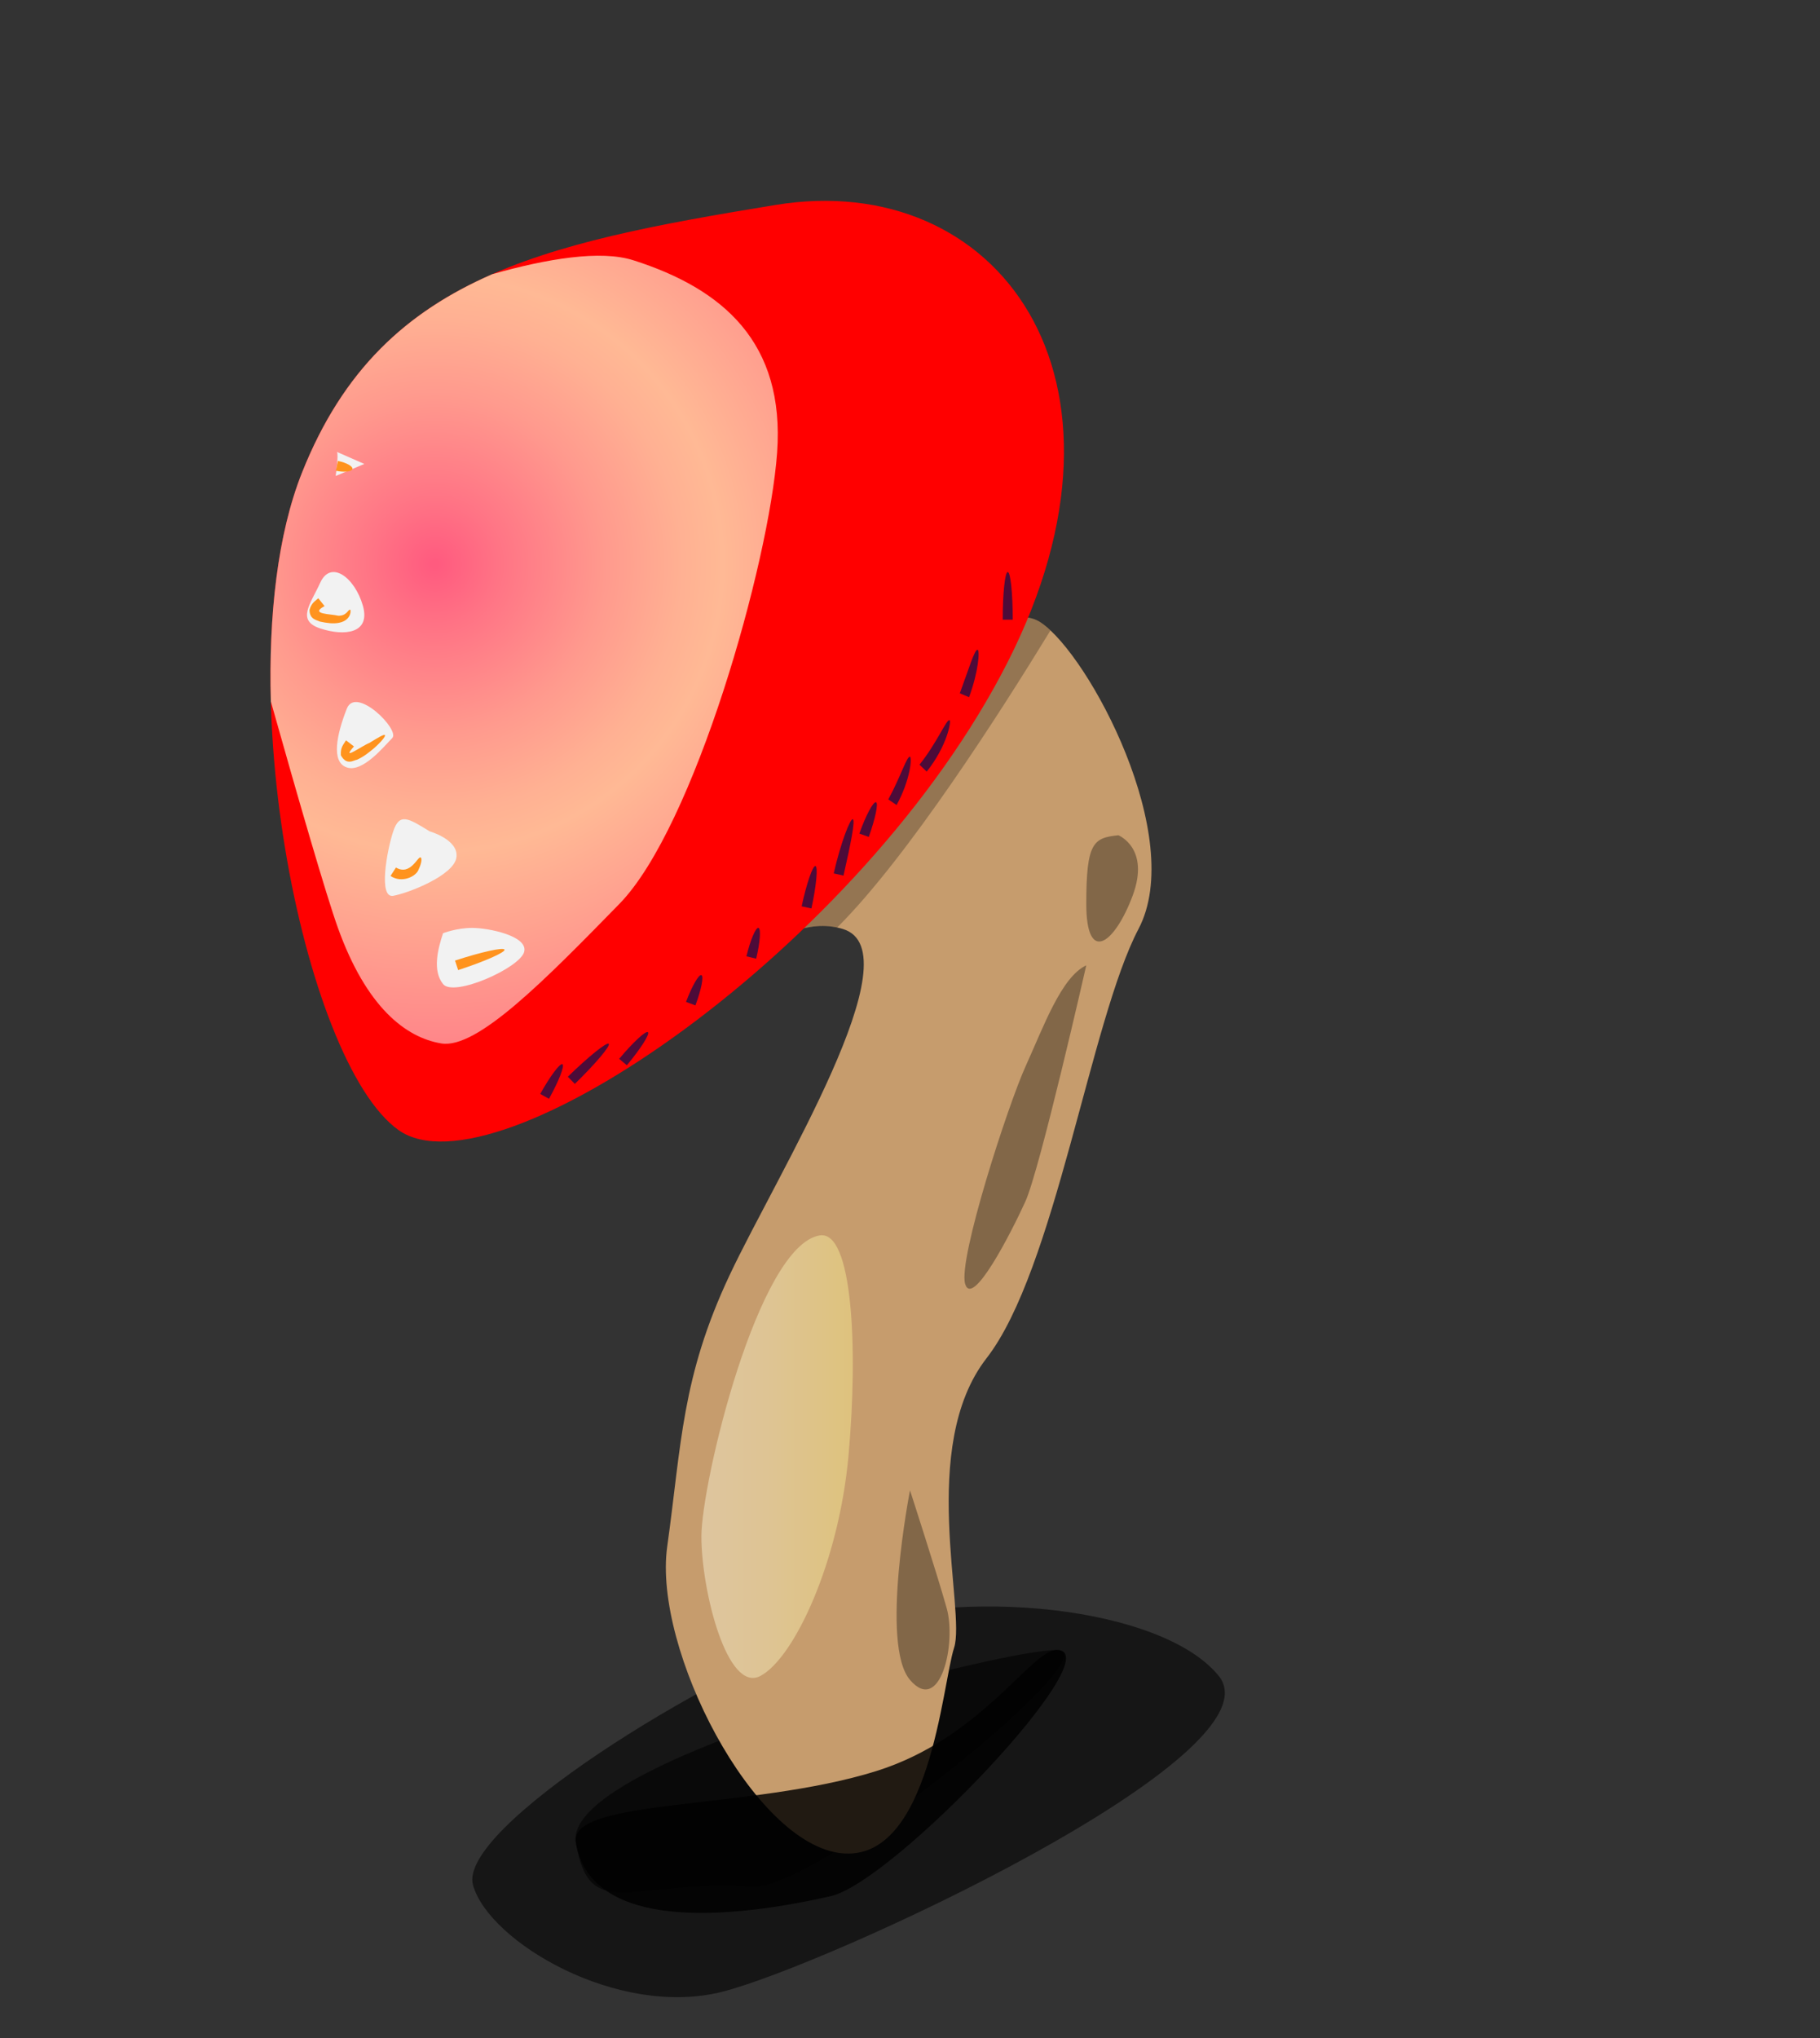 <?xml version="1.0" encoding="utf-8"?>
<!-- Generator: Adobe Illustrator 14.0.0, SVG Export Plug-In . SVG Version: 6.00 Build 43363)  -->
<!DOCTYPE svg PUBLIC "-//W3C//DTD SVG 1.1//EN" "http://www.w3.org/Graphics/SVG/1.1/DTD/svg11.dtd">
<svg version="1.1" id="Layer_2" xmlns:x="http://ns.adobe.com/Extensibility/1.0/" xmlns:i="http://ns.adobe.com/AdobeIllustrator/10.0/" xmlns:graph="http://ns.adobe.com/Graphs/1.0/"
	 xmlns="http://www.w3.org/2000/svg" xmlns:xlink="http://www.w3.org/1999/xlink" x="0px" y="0px" width="340.483px"
	 height="381.095px" viewBox="0 0 340.483 381.095" enable-background="new 0 0 340.483 381.095" xml:space="preserve">
<rect x="0" y="0" width="340.483" height="381.095" fill="#333333" stroke="none"/>
<path opacity="0.57" d="M227.989,313.356c-10.513-12.929-47.996-16.977-71.997-8.577s-70.497,37.12-67.497,47.718
	s26.999,24.816,46.498,19.957S239.989,328.114,227.989,313.356z"/>
<path opacity="0.57" d="M140.729,352.754c-22.744-1.441-30.425,7.059-32.998-8.231c-1.396-8.298,22.134-18.227,45.626-25.555
	c19.797-6.176,39.568-10.505,44.37-10.455C208.226,308.623,152.87,353.523,140.729,352.754z"/>
<path fill="#C69C6D" d="M118.495,162.881c0,0,25.499-21.557,37.498-25.449s29.764-27.108,38.764-21.001s27.233,40.167,18.233,57.271
	s-15.594,63.756-28.438,80.272s-3.811,47.193-6.061,54.125s-4.5,40.056-20.999,38.43s-35.344-38.183-32.671-57.34
	s2.673-31.65,11.672-50.757s34.872-60.567,21.186-64.73S134.994,190.829,118.495,162.881z"/>
<path opacity="0.83" d="M155.391,354.551c-22.863,5.168-45.087,5.262-47.661-10.028c-1.396-8.298,32.663-6.021,56.155-13.35
	c19.797-6.176,29.039-22.71,33.841-22.66C208.226,308.623,167.257,351.869,155.391,354.551z"/>
<path opacity="0.25" d="M194.756,116.431c-9-6.107-26.764,17.108-38.764,21.001c-1.872,0.607-4.073,1.645-6.455,2.963
	l-22.761,33.249c11.252,9.986,19.174-2.503,29.842-0.214c13.223-13.177,30.547-40.239,39.904-55.555
	C195.905,117.294,195.313,116.808,194.756,116.431z"/>
<path fill="#FF0000" d="M145.113,38.318c-44.725,7.31-74.142,13.736-88.608,50.033s0,110.189,18.083,122.973
	c18.083,12.783,86.799-34.116,113.925-87.521C215.638,70.397,186.48,31.557,145.113,38.318z"/>
<path opacity="0.34" d="M203.219,180.5c-4.667,2.167-8,11.5-11.333,18.833s-12.666,36.109-11.333,40.721s8.537-9.388,11.269-15.388
	S203.219,180.5,203.219,180.5z"/>
<path opacity="0.34" d="M170.242,278.667c0,0-5.645,28.859,0,35.448s8.734-6.78,6.855-13.447S170.242,278.667,170.242,278.667z"/>
<path opacity="0.34" d="M209.219,156.178c-4.667,0.489-6,1.322-6,12.822s5.331,7.428,8.667-1.5S209.219,156.178,209.219,156.178z"/>
<linearGradient id="SVGID_1_" gradientUnits="userSpaceOnUse" x1="131.215" y1="272.354" x2="159.541" y2="272.354">
	<stop  offset="0.006" style="stop-color:#FFFDE3"/>
	<stop  offset="0.449" style="stop-color:#FFFAC9"/>
	<stop  offset="1" style="stop-color:#FFF694"/>
</linearGradient>
<path opacity="0.42" fill="url(#SVGID_1_)" d="M153.357,231c-11.527,1.879-22.142,46.258-22.142,56.296s4.809,29.415,11.071,26.06
	s14.662-21.187,16.462-41.271S159.499,229.999,153.357,231z"/>
<radialGradient id="SVGID_2_" cx="81.389" cy="105.493" r="119.854" gradientUnits="userSpaceOnUse">
	<stop  offset="0.006" style="stop-color:#FF7BAC"/>
	<stop  offset="0.102" style="stop-color:#FF9DB4"/>
	<stop  offset="0.261" style="stop-color:#FFCFBF"/>
	<stop  offset="0.382" style="stop-color:#FFEEC6"/>
	<stop  offset="0.449" style="stop-color:#FFFAC9"/>
	<stop  offset="1" style="stop-color:#FF7BAC"/>
</radialGradient>
<path opacity="0.74" fill="url(#SVGID_2_)" d="M118.495,48.668c-6.164-1.966-16.203-0.292-26.42,2.605
	c-16.075,7.036-27.916,17.875-35.569,37.078c-4.597,11.533-6.269,26.862-5.835,42.819c5.258,18.649,10.359,36.249,12.546,42.33
	c5.333,14.832,12.667,20.501,19.333,21.604s19.333-11.77,33.333-26.104s28-63.665,29.496-84.332S135.215,54.001,118.495,48.668z"/>
<path fill="#F2F2F2" d="M59.885,109c-1.758,3.894-4.5,7,0,8.5s9.5,1,8-4.25S61.887,104.567,59.885,109z"/>
<path fill="#F2F2F2" d="M64.885,132.5c-1.889,4.789-3,10,0,11s7-4,8.5-5.5S66.594,128.169,64.885,132.5z"/>
<path fill="#F2F2F2" d="M80.385,155.449c-4-2.449-5.639-3.551-6.819,0s-2.819,12.551,0,12.051s11.319-3.8,11.819-7.15
	S80.385,155.449,80.385,155.449z"/>
<path fill="#F2F2F2" d="M82.885,174.5c-1,3-2,7,0,9.5s14.34-3,15.17-6s-6.725-4.5-9.697-4.5S82.885,174.5,82.885,174.5z"/>
<path fill="#F2F2F2" d="M63.029,84.5c0.356,0.5-0.233,4.5-0.233,4.5l5.361-2.25L63.029,84.5z"/>
<g>
	<g>
		<g>
			<path fill="#FF931E" d="M85.126,179.609c4.951-1.618,9.098-2.531,9.259-2.039s-3.726,2.204-8.677,3.821"/>
		</g>
	</g>
</g>
<g>
	<g>
		<g>
			<path fill="#FF931E" d="M74.076,162.213c2.77,1.637,4.145-2.3,4.637-1.863c0.206,0.065,0.235,0.901-0.376,2.162
				c-0.402,1.373-3.178,2.706-5.28,1.275"/>
		</g>
	</g>
</g>
<g>
	<g>
		<g>
			<path fill="#FF931E" d="M66.221,139.569c-2.601,2.9,1.515-0.131,2.867-0.646c1.677-1.025,2.748-1.674,2.919-1.475
				c0.167,0.191-0.602,1.202-2.14,2.546c-0.812,0.642-1.697,1.443-3.083,2.06c-0.61,0.07-1.909,1.16-3.012-0.819
				c-0.112-1.542,0.502-2.009,0.959-2.804"/>
		</g>
	</g>
</g>
<g>
	<g>
		<g>
			<path fill="#FF931E" d="M60.721,113.332c-2.913,1.547,1.208,1.444,2.544,1.8c1.619,0.041,1.844-1.176,2.21-1.125
				c0.193-0.235,0.429,1.958-2.04,2.44c-1.083,0.225-2.276,0.059-3.596-0.225c-0.526-0.289-1.938-0.365-1.928-2.185
				c0.324-1.305,1.112-1.684,1.636-2.169"/>
		</g>
	</g>
</g>
<g>
	<g>
		<g>
			<path fill="#FF931E" d="M63.213,86.188c1.598,0.32,2.813,0.993,2.71,1.5s-1.481,0.659-3.08,0.338"/>
		</g>
	</g>
</g>
<g>
	<g>
		<g>
			<path fill="#4D0B39" d="M155.97,163.313c1.325-5.795,3.086-10.27,3.571-10.133c0.511,0.142-0.439,4.844-1.74,10.538"/>
		</g>
	</g>
</g>
<g>
	<g>
		<g>
			<path fill="#4D0B39" d="M160.766,155.867c1.207-3.432,2.635-6.049,3.12-5.867c0.484,0.182-0.151,3.077-1.351,6.489"/>
		</g>
	</g>
</g>
<g>
	<g>
		<g>
			<path fill="#4D0B39" d="M166.184,149.471c2.237-4.076,3.499-8.197,4.058-7.971c0.379,0.134,0.114,4.232-2.51,9.029"/>
		</g>
	</g>
</g>
<g>
	<g>
		<g>
			<path fill="#4D0B39" d="M172.014,142.981c3.301-4.104,5.084-8.61,5.633-8.314c0.347,0.138-0.441,4.804-4.282,9.613"/>
		</g>
	</g>
</g>
<g>
	<g>
		<g>
			<path fill="#4D0B39" d="M179.56,129.634c1.628-4.398,2.784-8.295,3.326-8.141c0.448,0.121,0.17,4.084-1.599,8.872"/>
		</g>
	</g>
</g>
<g>
	<g>
		<g>
			<path fill="#4D0B39" d="M149.969,169.47c0.92-4.27,2.078-7.646,2.583-7.537s0.17,3.662-0.75,7.931"/>
		</g>
	</g>
</g>
<g>
	<g>
		<g>
			<path fill="#4D0B39" d="M139.641,178.815c0.736-3.056,1.742-5.437,2.245-5.315s0.314,2.699-0.421,5.755"/>
		</g>
	</g>
</g>
<g>
	<g>
		<g>
			<path fill="#4D0B39" d="M101.066,204.545c1.84-3.313,3.7-5.796,4.153-5.545s-0.674,3.143-2.514,6.455"/>
		</g>
	</g>
</g>
<g>
	<g>
		<g>
			<path fill="#4D0B39" d="M106.23,201.329c3.865-3.771,7.293-6.529,7.655-6.159s-2.48,3.73-6.345,7.5"/>
		</g>
	</g>
</g>
<g>
	<g>
		<g>
			<path fill="#4D0B39" d="M115.833,197.984c2.576-3.083,4.989-5.316,5.386-4.984s-1.371,3.103-3.947,6.186"/>
		</g>
	</g>
</g>
<g>
	<g>
		<g>
			<path fill="#4D0B39" d="M128.341,187.338c1.102-2.945,2.39-5.187,2.875-5.005s-0.016,2.718-1.119,5.662"/>
		</g>
	</g>
</g>
<g>
	<g>
		<g>
			<path fill="#4D0B39" d="M187.588,115.867c0-4.916,0.42-8.905,0.938-8.905s0.938,3.989,0.938,8.905"/>
		</g>
	</g>
</g>
</svg>

